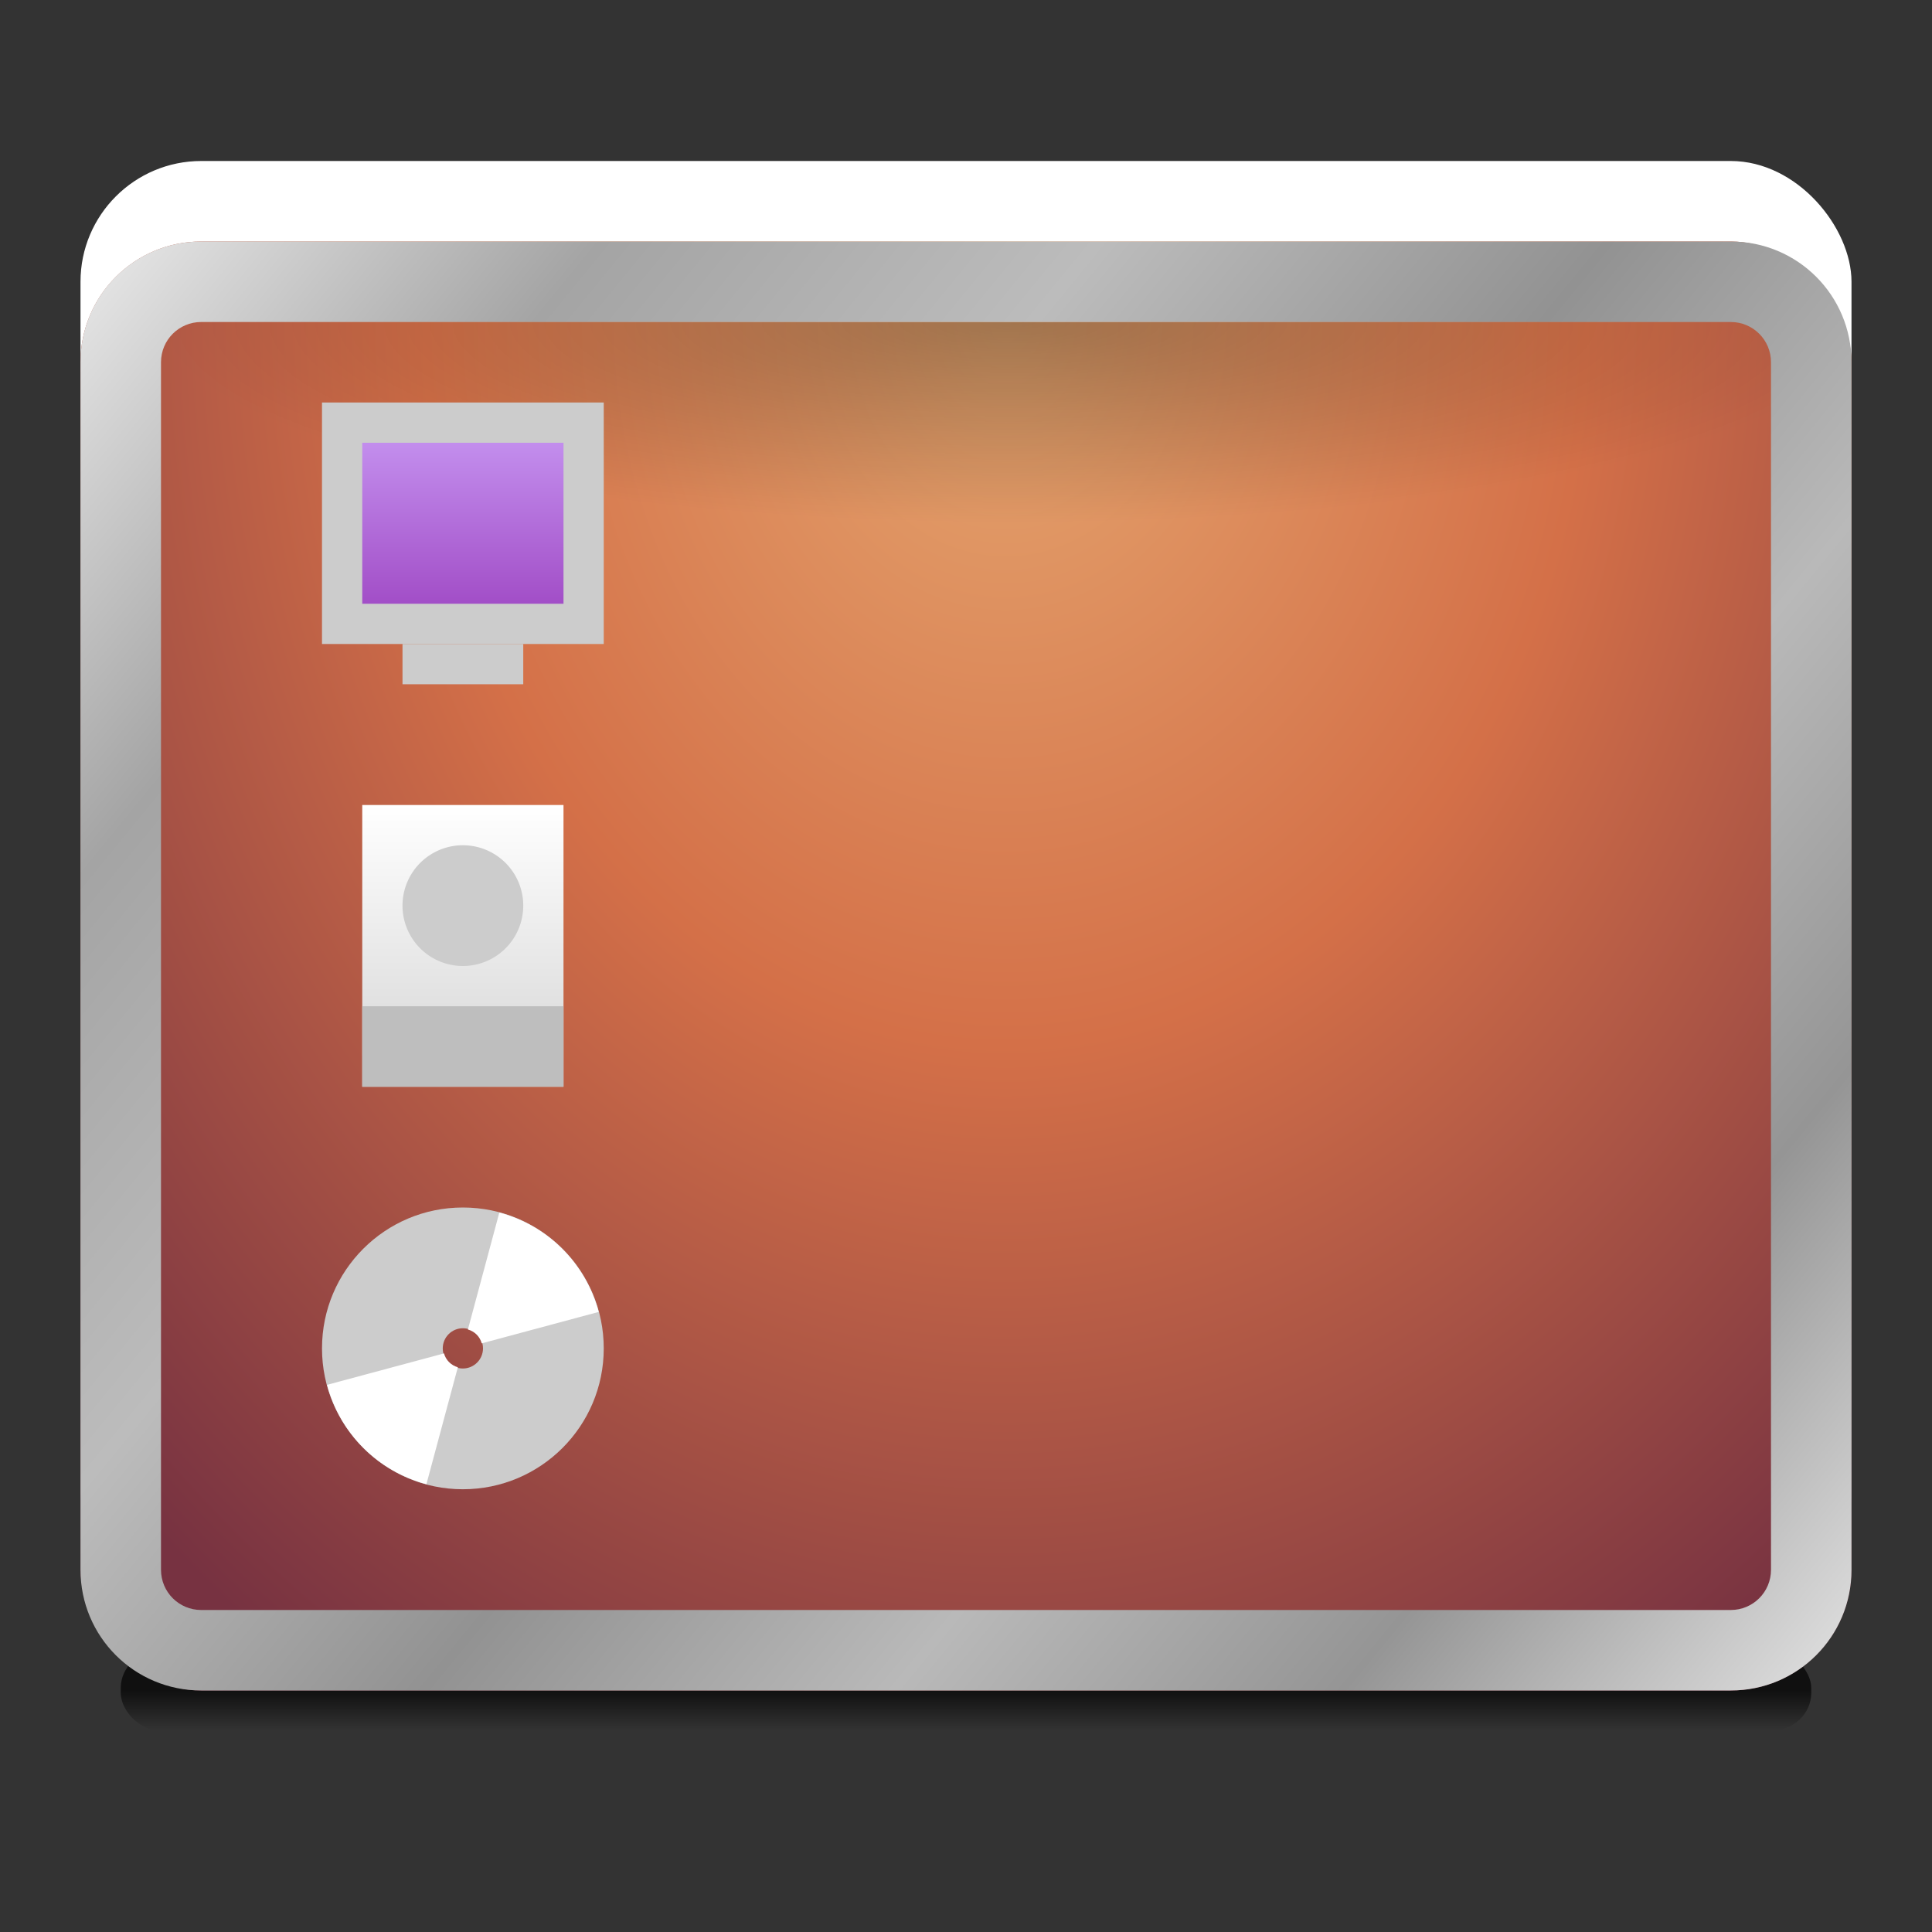 <?xml version="1.0" encoding="UTF-8" standalone="no"?>
<!-- Created with Inkscape (http://www.inkscape.org/) -->

<svg
   xmlns:dc="http://purl.org/dc/elements/1.1/"
   xmlns:cc="http://creativecommons.org/ns#"
   xmlns:rdf="http://www.w3.org/1999/02/22-rdf-syntax-ns#"
   xmlns:svg="http://www.w3.org/2000/svg"
   xmlns="http://www.w3.org/2000/svg"
   xmlns:xlink="http://www.w3.org/1999/xlink"
   xmlns:sodipodi="http://sodipodi.sourceforge.net/DTD/sodipodi-0.dtd"
   xmlns:inkscape="http://www.inkscape.org/namespaces/inkscape"
   width="48"
   height="48"
   id="svg2985"
   version="1.1"
   inkscape:version="0.48.3.1 r9886"
   sodipodi:docname="desktop-settings-icons-dark_48.svg"
   inkscape:export-filename="/media/acw-02/frank-souza/projetos/icones/utt/icons/36/desktop-settings-icons-dark_48.png"
   inkscape:export-xdpi="90"
   inkscape:export-ydpi="90">
  <rect width="100%" height="100%" fill="#333333" stroke="none"/>
  <defs
     id="defs2987">
    <linearGradient
       inkscape:collect="always"
       id="linearGradient3933">
      <stop
         style="stop-color:#9425c5;stop-opacity:1"
         offset="0"
         id="stop3935" />
      <stop
         style="stop-color:#bf79f7;stop-opacity:1"
         offset="1"
         id="stop3937" />
    </linearGradient>
    <linearGradient
       inkscape:collect="always"
       id="linearGradient3060">
      <stop
         style="stop-color:#d5d5d5;stop-opacity:1;"
         offset="0"
         id="stop3062" />
      <stop
         style="stop-color:#ffffff;stop-opacity:1"
         offset="1"
         id="stop3064" />
    </linearGradient>
    <linearGradient
       id="linearGradient3025">
      <stop
         style="stop-color:#e5a66f;stop-opacity:1"
         offset="0"
         id="stop3027" />
      <stop
         id="stop3033"
         offset="0.45"
         style="stop-color:#d47048;stop-opacity:1" />
      <stop
         style="stop-color:#773241;stop-opacity:1"
         offset="1"
         id="stop3029" />
    </linearGradient>
    <linearGradient
       id="linearGradient3927-5"
       inkscape:collect="always">
      <stop
         id="stop3929-2"
         offset="0"
         style="stop-color:#eaeaea;stop-opacity:1" />
      <stop
         style="stop-color:#a4a4a4;stop-opacity:1"
         offset="0.176"
         id="stop3931-3" />
      <stop
         style="stop-color:#bcbcbc;stop-opacity:1"
         offset="0.345"
         id="stop3933-0" />
      <stop
         style="stop-color:#929292;stop-opacity:1"
         offset="0.517"
         id="stop3935-3" />
      <stop
         id="stop3937-3"
         offset="0.676"
         style="stop-color:#b9b9b9;stop-opacity:1" />
      <stop
         style="stop-color:#959595;stop-opacity:1"
         offset="0.828"
         id="stop3939-5" />
      <stop
         id="stop3941-0"
         offset="1"
         style="stop-color:#e3e3e3;stop-opacity:1" />
    </linearGradient>
    <linearGradient
       inkscape:collect="always"
       id="linearGradient4030-7">
      <stop
         style="stop-color:#000000;stop-opacity:1;"
         offset="0"
         id="stop4032-1" />
      <stop
         style="stop-color:#000000;stop-opacity:0;"
         offset="1"
         id="stop4034-3" />
    </linearGradient>
    <linearGradient
       inkscape:collect="always"
       xlink:href="#linearGradient3927-5"
       id="linearGradient3284"
       gradientUnits="userSpaceOnUse"
       gradientTransform="translate(0,17)"
       x1="2"
       y1="5"
       x2="46"
       y2="41" />
    <radialGradient
       inkscape:collect="always"
       xlink:href="#linearGradient3025"
       id="radialGradient3287"
       gradientUnits="userSpaceOnUse"
       gradientTransform="matrix(2.195549e-8,1.818,-1.455,1.7564393e-8,64.219,-15.042)"
       cx="21.473"
       cy="26.963"
       fx="21.473"
       fy="26.963"
       r="22" />
    <linearGradient
       inkscape:collect="always"
       xlink:href="#linearGradient4030-7"
       id="linearGradient3291"
       gradientUnits="userSpaceOnUse"
       gradientTransform="translate(2,13)"
       x1="6"
       y1="45"
       x2="6"
       y2="46" />
    <linearGradient
       inkscape:collect="always"
       id="linearGradient3981-8">
      <stop
         style="stop-color:#000000;stop-opacity:0.292"
         offset="0"
         id="stop3983-8" />
      <stop
         style="stop-color:#000000;stop-opacity:0;"
         offset="1"
         id="stop3985-4" />
    </linearGradient>
    <radialGradient
       r="17"
       fy="26.3"
       fx="14.75"
       cy="26.3"
       cx="14.75"
       gradientTransform="matrix(1.0300234e-5,0.294,-1.246,0,57.938,19.662)"
       gradientUnits="userSpaceOnUse"
       id="radialGradient3308"
       xlink:href="#linearGradient3981-8"
       inkscape:collect="always" />
    <linearGradient
       inkscape:collect="always"
       xlink:href="#linearGradient3060"
       id="linearGradient3078"
       gradientUnits="userSpaceOnUse"
       gradientTransform="translate(2,6)"
       x1="10"
       y1="48"
       x2="10"
       y2="41" />
    <linearGradient
       inkscape:collect="always"
       xlink:href="#linearGradient3060"
       id="linearGradient3866"
       gradientUnits="userSpaceOnUse"
       gradientTransform="translate(2,-4)"
       x1="10"
       y1="48"
       x2="10"
       y2="41" />
    <linearGradient
       inkscape:collect="always"
       xlink:href="#linearGradient3933"
       id="linearGradient3939"
       x1="12"
       y1="31"
       x2="12"
       y2="27"
       gradientUnits="userSpaceOnUse" />
  </defs>
  <sodipodi:namedview
     id="base"
     pagecolor="#ffffff"
     bordercolor="#666666"
     borderopacity="1.0"
     inkscape:pageopacity="0"
     inkscape:pageshadow="2"
     inkscape:zoom="7.9999996"
     inkscape:cx="44.893207"
     inkscape:cy="30.106884"
     inkscape:current-layer="g3861"
     showgrid="true"
     inkscape:document-units="px"
     inkscape:grid-bbox="true"
     inkscape:window-width="1920"
     inkscape:window-height="1021"
     inkscape:window-x="-4"
     inkscape:window-y="32"
     inkscape:window-maximized="1"
     inkscape:showpageshadow="false"
     showborder="true">
    <inkscape:grid
       type="xygrid"
       id="grid2982"
       empspacing="5"
       visible="true"
       enabled="true"
       snapvisiblegridlinesonly="true" />
  </sodipodi:namedview>
  <g
     id="layer1"
     inkscape:label="Layer 1"
     inkscape:groupmode="layer"
     transform="translate(0,-16)">
    <rect
       style="opacity:0.685;fill:url(#linearGradient3291);fill-opacity:1;stroke:none"
       id="rect4020-0"
       width="42"
       height="2"
       x="3"
       y="57"
       rx="1"
       ry="0.938" />
    <rect
       ry="3"
       rx="3"
       y="20"
       x="2"
       height="36"
       width="44"
       id="rect3943-4"
       style="fill:#ffffff;fill-opacity:1;stroke:none" />
    <rect
       style="fill:url(#radialGradient3287);fill-opacity:1;stroke:none"
       id="rect3977-7"
       width="44"
       height="36"
       x="2"
       y="22"
       rx="3"
       ry="3" />
    <rect
       style="fill:url(#radialGradient3308);fill-opacity:1;stroke:none"
       id="rect3964-1"
       width="40"
       height="5"
       x="4"
       y="24"
       rx="0"
       ry="0" />
    <path
       style="fill:url(#linearGradient3284);fill-opacity:1;stroke:none"
       d="m 5,22 c -1.662,0 -3,1.338 -3,3 l 0,30 c 0,1.662 1.338,3 3,3 l 38,0 c 1.662,0 3,-1.338 3,-3 l 0,-30 c 0,-1.662 -1.338,-3 -3,-3 z m 0,2 38,0 c 0.554,0 1,0.446 1,1 l 0,30 c 0,0.554 -0.446,1 -1,1 L 5,56 C 4.446,56 4,55.554 4,55 L 4,25 c 0,-0.554 0.446,-1 1,-1 z"
       id="path3919-9"
       inkscape:connector-curvature="0"
       sodipodi:nodetypes="ssssssssssssssssss" />
    <g
       id="g3861"
       transform="translate(0,-1)">
      <path
         style="fill:url(#linearGradient3866);fill-opacity:1;stroke:none"
         d="m 9,37 0,7 5,0 0,-7 z"
         id="path3089"
         inkscape:connector-curvature="0"
         sodipodi:nodetypes="ccccc" />
      <path
         sodipodi:nodetypes="ccccc"
         inkscape:connector-curvature="0"
         id="path3070"
         d="m 9,42 0,2 5,0 0,-2 z"
         style="fill:#bebebe;fill-opacity:1;stroke:none" />
      <path
         transform="translate(0,14)"
         d="m 13,25.5 a 1.5,1.5 0 1 1 -3,0 1.5,1.5 0 1 1 3,0 z"
         sodipodi:ry="1.5"
         sodipodi:rx="1.5"
         sodipodi:cy="25.5"
         sodipodi:cx="11.5"
         id="path3087"
         style="fill:#cccccc;fill-opacity:1;stroke:none"
         sodipodi:type="arc" />
    </g>
    <g
       id="g3928">
      <rect
         style="opacity:1;fill:#cccccc;fill-opacity:1;stroke:none"
         id="rect3872"
         width="7"
         height="6"
         x="8"
         y="26"
         rx="0"
         ry="0" />
      <rect
         transform="scale(1,-1)"
         ry="0"
         rx="0"
         y="-33"
         x="10"
         height="1"
         width="3"
         id="rect3868"
         style="fill:#cccccc;fill-opacity:1;stroke:none" />
      <rect
         style="opacity:0.757;fill:url(#linearGradient3939);fill-opacity:1;stroke:none"
         id="rect3054"
         width="5"
         height="4"
         x="9"
         y="27"
         rx="0"
         ry="0" />
    </g>
    <g
       id="g3924"
       transform="translate(0,1)">
      <path
         id="path3892"
         transform="translate(0,16)"
         d="M 11.5,29 C 9.567,29 8,30.567 8,32.5 8,34.433 9.567,36 11.5,36 13.433,36 15,34.433 15,32.5 15,30.567 13.433,29 11.5,29 z m 0,3 C 11.776,32 12,32.224 12,32.5 12,32.776 11.776,33 11.5,33 11.224,33 11,32.776 11,32.5 11,32.224 11.224,32 11.5,32 z"
         style="fill:#cccccc;fill-opacity:1;stroke:none"
         inkscape:connector-curvature="0" />
      <path
         id="path3902"
         transform="translate(0,16)"
         d="M 12.406,29.125 11.625,32.031 c 0.168,0.047 0.297,0.176 0.344,0.344 L 14.875,31.594 C 14.551,30.386 13.614,29.449 12.406,29.125 z m -1.375,3.5 -2.906,0.781 c 0.324,1.208 1.261,2.145 2.469,2.469 L 11.375,32.969 C 11.207,32.922 11.078,32.793 11.031,32.625 z"
         style="fill:#ffffff;fill-opacity:1;stroke:none"
         inkscape:connector-curvature="0" />
    </g>
  </g>
</svg>
